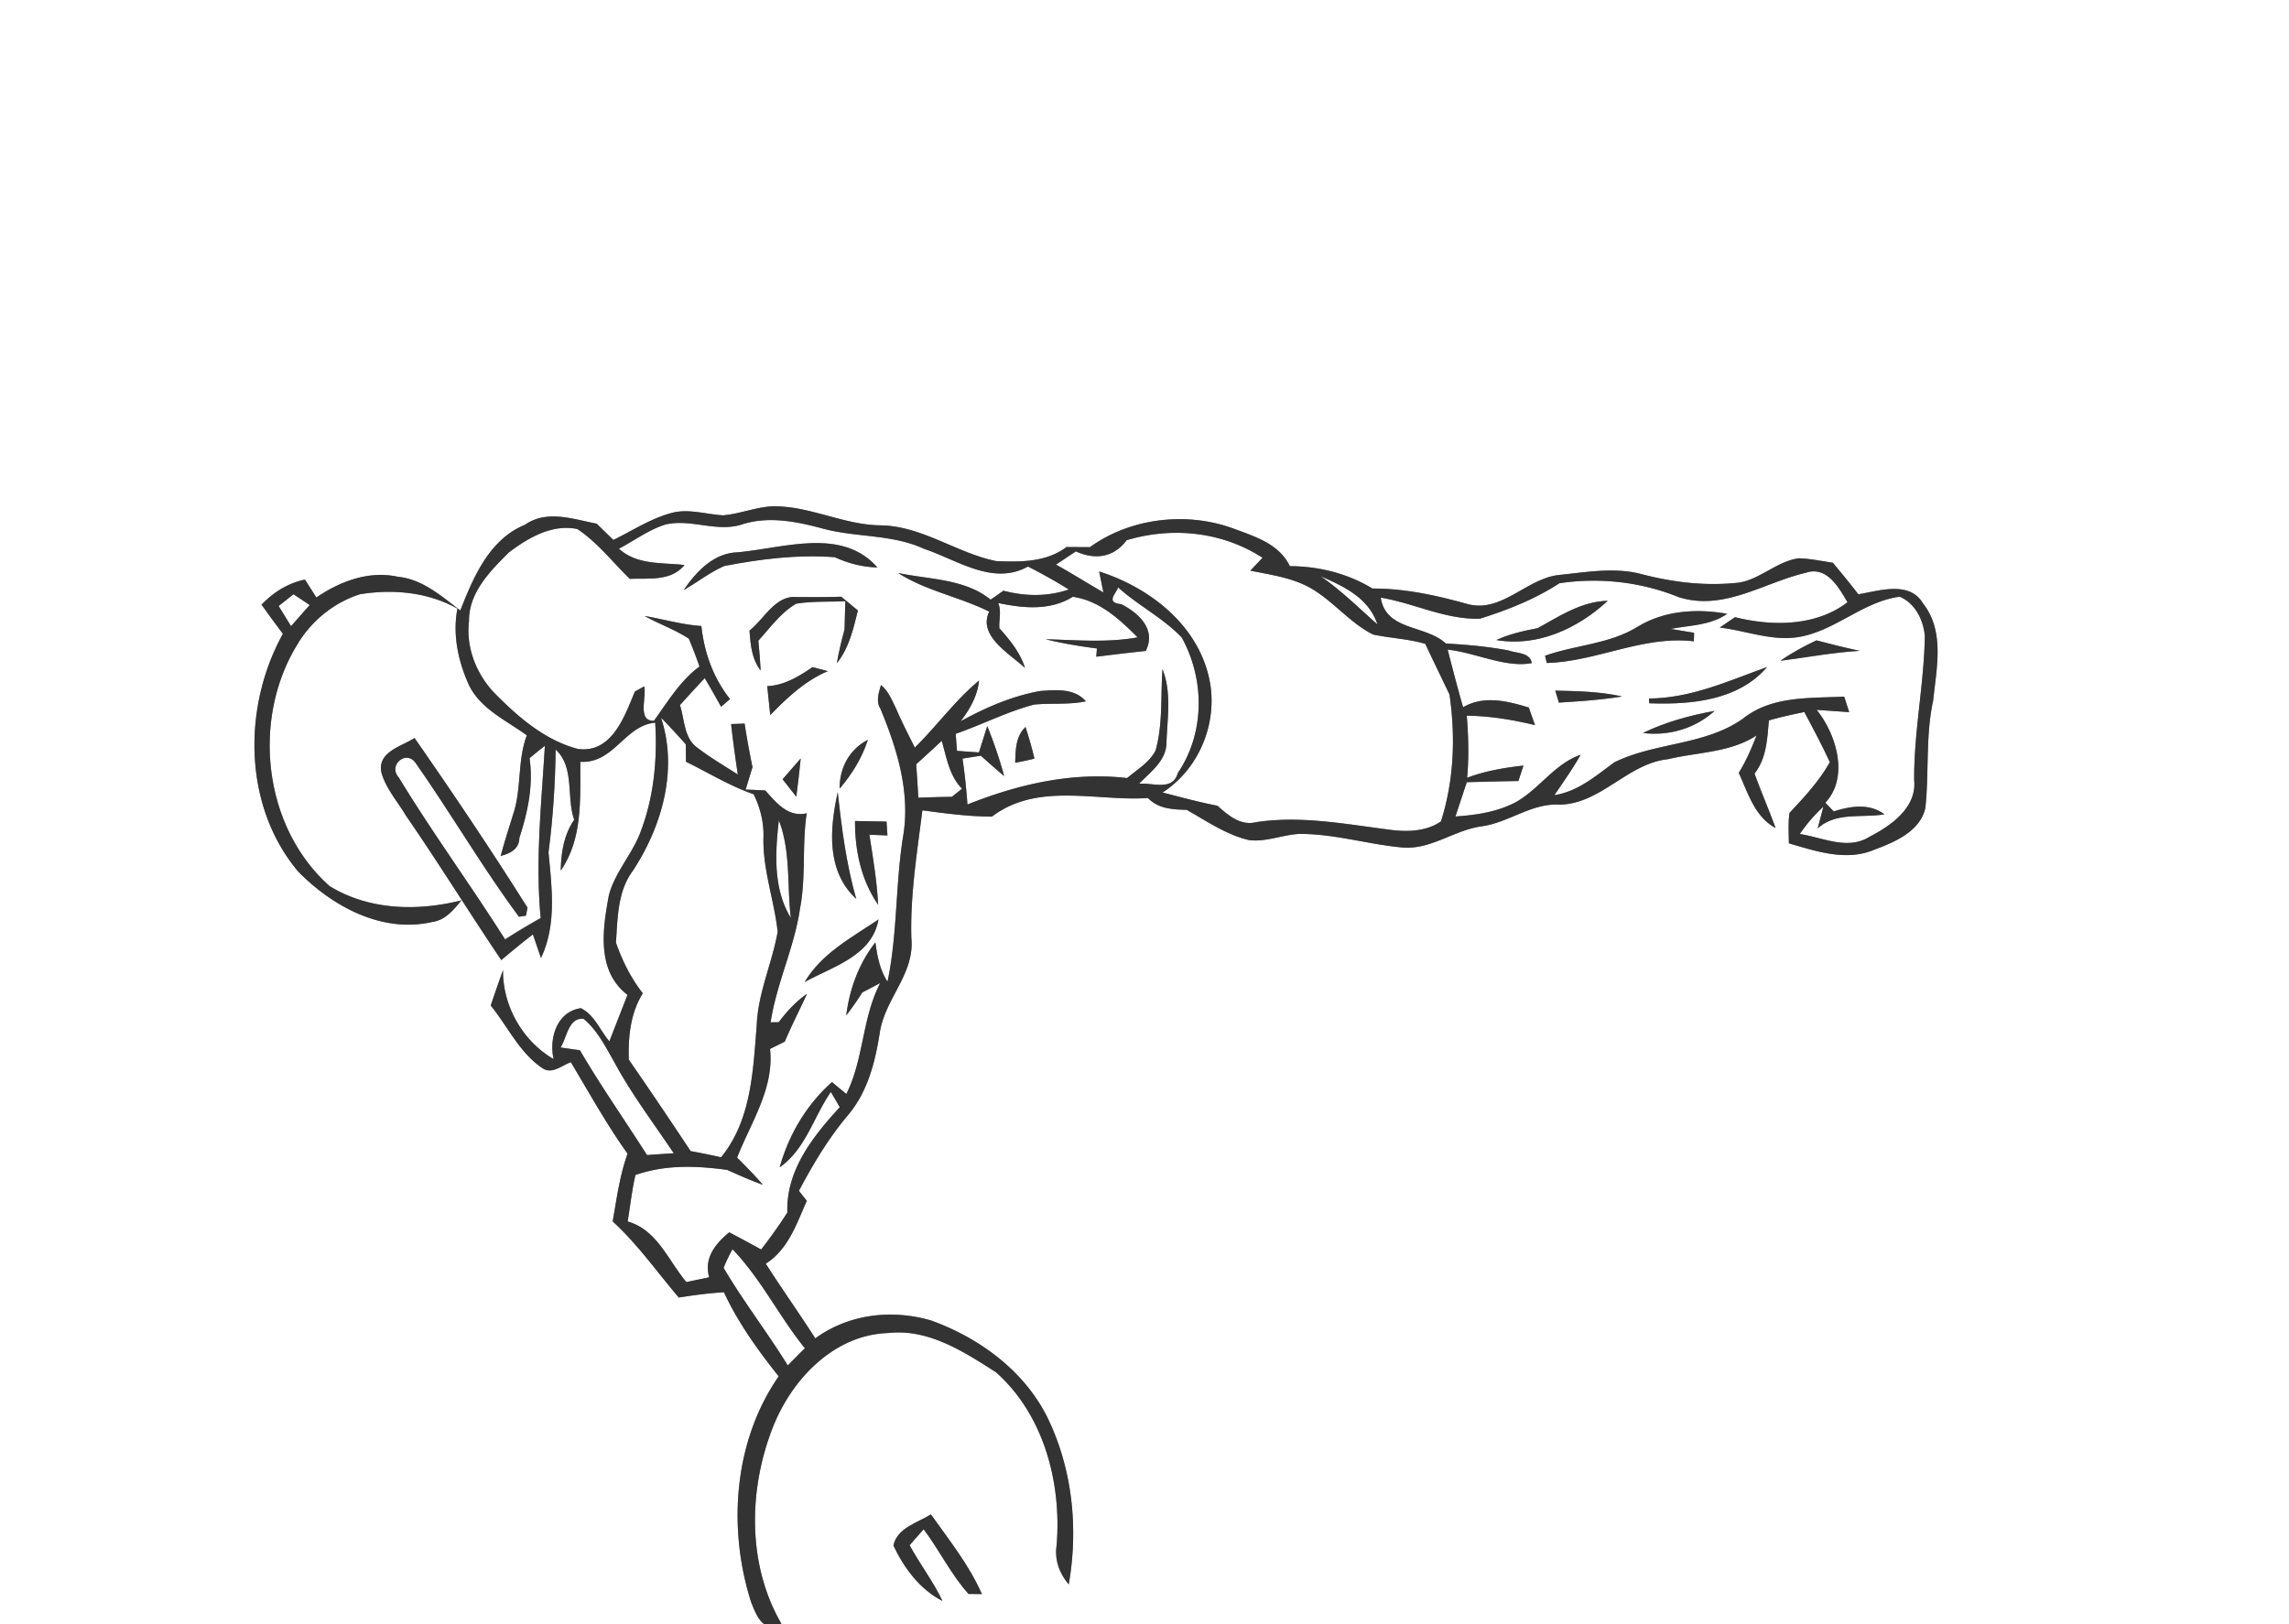 <svg width="317pt" height="300" viewBox="0 0 317 225" xmlns="http://www.w3.org/2000/svg">
  <rect x="0" y="0" width="317" height="225" fill="#808080" stroke="none"/>
  <g fill="#FFF">
    <path d="M0 0h317v225H0V0m93 71.05c-2.88.77-5.4 2.44-8.06 3.74-.77-.75-1.54-1.5-2.3-2.25-3.27-.63-6.89-1.97-9.93.14-4.95 2.04-7.14 7.23-8.96 11.88-2.61-1.98-5.22-4.33-8.64-4.67-4.02-.89-8.01.63-11.3 2.87-.39-.62-1.18-1.86-1.58-2.48-2.35.48-4.36 1.76-6.01 3.47.97 1.36 1.96 2.71 2.96 4.04-5.6 10.11-5.52 23.81 2.08 32.89 4.75 4.87 11.67 8.64 18.66 7.01 1.77-.25 2.92-1.69 3.98-2.98-6.08 1.53-12.79 1.39-18.26-1.98-9.19-8.16-10.83-23.08-4.48-33.44 1.94-3.27 5.08-5.85 8.72-6.99 4.59-.73 9.35-.29 13.47 1.99-.7 3.64.11 7.36 1.64 10.69 1.63 3.26 5.16 4.82 7.97 6.87-1.34 3.53-.69 7.44-1.91 10.99-.58 1.9-1.2 3.79-1.71 5.72 1.32-.35 2.55-.94 2.59-2.51 1.16-3.55 1.95-7.28 1.41-11.03.69-.59 1.4-1.16 2.12-1.72-.47 7.96-1.34 15.89-.58 23.86-1.67.94-3.32 1.92-4.93 2.96-4.79-7.57-10.09-14.8-14.74-22.45-1.46-1.61.88-3.76 2.25-2.13 4.95 7.04 9.29 14.52 14.41 21.44.24-.04.73-.11.97-.15.05-.28.16-.83.21-1.11-5-7.95-10.27-15.78-15.64-23.5-1.86 1.21-5.16 1.9-4.59 4.78.62 2.24 2.25 4.02 3.41 5.99 4.54 6.57 8.72 13.37 13.19 19.99 1.44-1.21 2.89-2.41 4.38-3.56.28.82.84 2.46 1.12 3.27 2.19-4.62 1.5-9.73 1.04-14.63.62-4.73.93-9.48.99-14.25 2.68 2.52 1.45 6.54 2.57 9.74-1.43 2.07-1.82 4.57-1.86 7.03 3.07-4.47 2.67-9.91 2.71-15.06 4.66.27 6.13-5.05 10.37-5.42.32 5.2-.21 10.51-2.13 15.39-1.18 2.98-3.5 5.43-4.3 8.57-.86 4.67-1.73 10.42 2.59 13.74-.83 2.15-1.68 4.29-2.51 6.44-1.3-1.52-2.05-3.66-3.94-4.59-3.33.45-4.44 4.18-3.78 7.05-4.3-2.5-7.06-7.36-7.01-12.33-.58 1.63-1.15 3.27-1.7 4.91 2.37 2.9 3.97 6.54 7.17 8.68 1.31.9 2.71-.41 3.93-.83 2.55 4.27 4.96 8.62 7.85 12.67-1.09 3.03-1.5 6.23-2.06 9.38 3.45 3.15 6.14 7 9.15 10.54 2.07-.32 4.16-.61 6.26-.73 1.95 4.22 4.7 8.03 7.58 11.65-6.24 8.99-7.09 21.04-3.81 31.3.69 1.67 1.59 4.38 4.18 2.96-4.81-8.3-4.57-18.86-1.03-27.58 2.67-6.48 8.45-12.46 15.83-12.68 5.55-.63 10.47 2.58 14.93 5.44 6.64 5.91 9.1 15.33 8.39 23.97-.3 2.01.37 3.86 1.68 5.4 1.37-7.83.5-16.16-3.06-23.32-3.25-6.37-9.37-10.82-15.98-13.22-5.44-1.6-11.44-.91-16.06 2.47-2.23-3.48-4.63-6.85-6.86-10.34 3.13-2.01 4.25-5.5 5.68-8.72-.37-.46-.73-.92-1.09-1.38 1.97-3.71 4.1-7.3 6.82-10.51 2.71-3.22 3.74-7.33 4.38-11.39.68-4.67 4.87-8.16 4.37-13.11-.17-5.96.79-11.81 1.53-17.69 3.19.43 6.4.86 9.63.87 6.33-4.81 14.4-2.1 21.61-2.57 1.44 1.49 3.42 1.59 5.36 1.63 2.78 1.56 5.46 3.45 8.62 4.19 2.35.31 4.61-.73 6.95-.85 4.78-.04 9.4 1.41 14.12 1.86 4.03.45 7.32-2.41 11.2-2.92 3.74-.52 6.88-3.23 10.74-3 5.73-.07 9.4-5.69 15.01-6.29 4.09-.98 8.67-.91 12.28-3.29-.69 1.79-1.45 3.55-2.46 5.18 1.29 2.8 2.19 6.07 5.1 7.64-.93-2.53-2-5.01-2.92-7.54 1.67-2.12 1.76-4.8 1.99-7.36 1.61-.48 3.26-.82 4.91-1.17 1.21 2.3 2.46 4.59 3.53 6.96-1.49 2.63-3.53 4.83-5.58 7.01-.21 1.39-.1 2.81-.09 4.22 3.79 1.11 8.02 2.54 11.86.87 2.8-1.03 6.32-2.54 7.04-5.76.53-4.95.01-9.99 1.08-14.89.46-4.46 1.64-9.58-1.4-13.44-1.86-3.18-6.06-1.76-8.96-1.27-1.14-1.49-2.33-2.93-3.53-4.37-1.57-.24-3.13-.57-4.72-.62-2.99.41-5.24 2.82-8.18 3.36-4.5.52-9.05.01-13.42-1.12-3.8-1.06-7.75-.32-11.59.07-4.51.47-7.98 5.34-12.72 4.02-4.29-1.2-8.65-2.16-13.13-2.14-3.47-2.1-7.4-3.08-11.44-3.1-1.48-3.09-4.84-4.1-7.79-5.2-6.49-2.39-14.29-1.49-19.9 2.57-1.08-.01-2.16-.01-3.24-.02-2.81 2.12-6.39 2.09-9.74 1.95-5.46-1.11-10.18-4.81-15.88-4.95-5.18-.01-9.9-2.72-15.09-2.64-2.33.11-4.52 1.05-6.84 1.25-2.37-.13-4.77-.97-7.15-.33m30.73 143.03c1.46 3.1 3.67 6.08 6.79 7.67-1.28-2.71-3.13-5.09-4.55-7.72.48-.55 1.46-1.66 1.94-2.21 2.2 2.9 3.78 6.25 6.22 8.96.46.01 1.38.01 1.85.02-1.76-4.02-4.54-7.48-7.06-11.04-1.86 1.17-4.68 1.86-5.19 4.32z"/>
    <path d="M102.93 72.58c3.6-1.09 7.36-.35 10.89.6 4.65 1.29 9.68.77 14.13 2.83 4.61 1.53 9.53 5.16 14.41 2.46 1.93.98 3.82 2.03 5.65 3.18-2.96 1.02-6.05.95-9.05.17-.59.41-1.17.83-1.77 1.24-3.58-2.91-8.5-2.78-12.81-3.7 3.88 2.5 8.51 3.3 12.61 5.36-1.6 3.37 2.84 5.81 4.96 7.8-.67-2.14-2.09-3.86-3.55-5.51-.08-1.16.31-2.34-.16-3.49 3.45.73 7.18 1.1 10.33-.86 3.68.53 6.46 3.08 8.97 5.62-4.22.77-8.49.37-12.74.26 2.34.58 4.72.97 7.11 1.28-.02.28-.07.85-.09 1.14 2.28-.28 4.56-.56 6.85-.8 1.48-2.96-.93-5.23-3.4-6.48-2.22-.2-.71-1.47-.42-2.32 2.77 2.52 6.23 4.22 8.81 6.95 3.2 5.8 3.22 13.2-.55 18.77-.72 2.55-3.5 1.29-5.37 1.48 1.57-1.63 3.78-3.18 3.8-5.69.11-3.39.74-6.93-.55-10.18-.27 3.74.07 7.58-.95 11.24-.84 1.67-2.56 2.66-3.95 3.84-7.61-.88-15.08.86-22.11 3.66-.16-2.13-.37-4.26-.69-6.36l2.54-.4c1.06.95 2.13 1.9 3.23 2.82a60.54 60.54 0 0 0-2.34-6.92c-.29.92-.86 2.74-1.15 3.65-1.02-.07-2.03-.14-3.04-.22-.05-.59-.13-1.77-.18-2.36 3.65-1.27 7.11-3.06 10.85-4.05 2.39-.23 4.81.05 7.18-.45-1.6-1.84-4.15-1.58-6.32-1.43-3.9.7-7.58 2.3-11.03 4.2 1.27-1.67 2.34-3.51 2.56-5.65-3.32 2.75-5.84 6.28-8.9 9.29-.91-1.82-1.84-3.63-2.64-5.5-.56-1.12-1.03-2.35-2.05-3.16-.29 1.05-.72 2.2-.09 3.23 2.34 5.63 4.23 11.74 3.13 17.9-1.04 6.62-.75 13.38-2.13 19.95-1.07-1.62-1.42-3.54-1.68-5.44-2.28 2.92-3.58 6.44-4.03 10.1.79-1.02 1.53-2.07 2.21-3.16.62-.32 1.87-.98 2.49-1.31-2.52 4.84-2.26 10.5-4.69 15.37-.67-.55-1.34-1.1-1.99-1.65-3.51 3.11-5.99 7.3-7.24 11.8 3.58-2.5 4.69-6.98 7.08-10.43.42.69.83 1.4 1.24 2.11-3.72 4.05-7.46 8.76-7.26 14.59a70.634 70.634 0 0 1-3.63 5.12c-1.46-.81-2.94-1.6-4.42-2.38-1.9 1.57-3.53 3.54-2.78 6.23l-3.16.66c-2.5-2.97-4.06-7.26-8.13-8.39.36-2.15.59-4.32 1.08-6.44 4.12-1.45 8.48-1.29 12.73-.7 1.62.73 3.24 1.46 4.91 2.05-1.12-1.31-2.34-2.54-3.56-3.76 1.9-4.87 5.16-9.58 4.56-15.05.68-.34 1.36-.67 2.04-1.01.95-2.24 2.06-4.41 3.08-6.62-1.54 1.06-2.8 2.45-3.92 3.93l-1.12.01c.82-5.4 3.29-10.36 4.07-15.76.85-4.35.26-8.82.93-13.19-2.6.59-4.19-1.45-5.74-3.16-.68-.04-2.04-.1-2.72-.13.24-.78.71-2.33.95-3.11-.42-2-.78-4.01-1.09-6.02-.47.01-1.4.05-1.87.06.26 2.34.58 4.67.93 6.99-1.93-1.24-3.93-2.41-5.75-3.82-1.74-1.38-1.62-3.86-2.27-5.79 1.13-1.26 2.28-2.51 3.44-3.74.77 1.31 1.52 2.63 2.26 3.96l1.24-1.06c-2.32-2.93-3.57-6.42-3.97-10.12-2.67-.18-5.24-.94-7.85-1.39 1.99 1.12 4.19 1.88 6.11 3.14.54 1.27 1.03 2.55 1.48 3.86-2.69 1.99-4.38 4.86-6.31 7.52-2.34.06-.99-3.25-1.35-4.77-.32.18-.96.54-1.29.72-1.43 3.45-3.19 8.57-7.88 7.95-4.45-1.16-8.13-4.28-11.31-7.49-2.67-2.63-4.24-6.47-3.78-10.23-.03-3.95 2.92-6.91 5.52-9.5 2.66-2.02 6.01-3.98 9.49-3.24 2.79 1.85 4.87 4.58 7.26 6.9 2.62-.12 5.69.38 7.57-1.92-3.14-.36-6.57.03-9.08-2.26 2.13-1.11 4.09-2.6 6.41-3.34 3.59-.87 7.25 1.18 10.81-.08m-.74 3.92c-3.35.08-5.75 2.66-7.51 5.23 1.89-1.07 3.62-2.46 5.62-3.33 5.04-.98 10.17-1.61 15.31-1.22 1.86.86 3.85 1.37 5.9 1.42-4.91-5.61-12.99-2.67-19.32-2.1m-13.81-.12c.26.26.26.26 0 0m15.42 10.96c.13 1.94.31 3.94 1.54 5.54-.07-1.38-.18-2.76-.32-4.13 1.64-1.81 3.1-3.88 5.24-5.13 2.25-.37 4.54-.24 6.81-.34-.03.97-.09 2.93-.11 3.9-.42 1.55-.79 3.1-1.07 4.68 1.7-2.1 2.28-4.75 2.92-7.3-.77-.64-1.54-1.27-2.31-1.91-2.02.07-4.04.07-6.06.05-3.06-.33-4.55 3-6.64 4.64m8.72 5.07c-1.9 1.3-3.91 2.52-6.27 2.63.15 1.33.29 2.67.42 4.01 2.34-2.41 4.83-4.76 7.98-6.09-.72-.18-1.43-.37-2.13-.55m28.07 13.24c.89-.16 1.78-.35 2.67-.57-.35-1.48-.77-2.94-1.24-4.38-1.38 1.31-1.37 3.19-1.43 4.95m-24.31 3.58c1.71-2 3.1-4.25 3.91-6.76-2.58 1.34-3.93 3.9-3.91 6.76m-7.9-1.29c.48.61 1.43 1.81 1.9 2.41.23-1.76.43-3.53.61-5.29-.84.95-1.68 1.91-2.51 2.88m10.2 16.57c-1.38-4.82-2.02-9.8-2.56-14.78-1.12 5.05-1.61 10.92 2.56 14.78m-.17-10.79c-.02 4.1.85 8.18 3.2 11.6-.16-3.26-.71-6.49-1.21-9.7.62.02 1.87.07 2.5.1-.03-.48-.1-1.44-.13-1.92-1.45-.03-2.91-.06-4.36-.08m-6.97 22.3c3.88-2.15 9.33-3.61 10.22-8.66-3.7 2.49-7.88 4.7-10.22 8.66z"/>
    <path d="M156.03 74.82c6.34-1.89 13.21-1.19 18.82 2.43-.57.6-1.13 1.19-1.69 1.79 2.8.57 5.71.96 8.25 2.36 3.19 1.79 5.47 4.85 8.75 6.49 2.39.51 4.87.59 7.23 1.29 1.08 2.35 2.24 4.67 3.35 7.02.85 5.87.62 11.89-1.18 17.57-1.88 1.31-4.32 1.46-6.53 1.23-6.3-.78-12.68-2.08-19.03-1.13-2.17.57-3.91-.93-5.39-2.26-2.57-.5-5.09-1.19-7.61-1.84 5.31-3.42 7.91-10.23 6.33-16.33-1.82-7.19-8.31-12.11-15.11-14.29.15.73.44 2.18.59 2.91-2.2-1.27-4.35-2.63-6.57-3.86.92-.61 1.84-1.22 2.75-1.83 2.68 1.21 5.24.86 7.04-1.55z"/>
    <path d="M182.88 79.81c3.26 1.41 6.68 3.03 7.88 6.68-2.59-2.28-5.03-4.72-7.88-6.68zM232.49 82.71c6.23 1.98 11.78-2.02 17.58-3.37 2.9-1 4.58 2.02 5.79 4.08-4.41 3.36-10.42 3.35-15.58 2.07-.71.48-1.42.96-2.11 1.44 3.61.41 7.15 1.89 10.83 1.32 5.09-.8 8.98-4.93 14.09-5.6 2.15.92 3.27 3.21 3.48 5.44-.11 6.68-1.52 13.27-1.48 19.96.39 3.81-3.21 6.33-6.2 7.86-3.02 1.9-6.5.08-9.64-.39a21.05 21.05 0 0 1 3.27-3.78c-.2.75-.59 2.25-.79 3 2.57-2.33 6.12-1.41 9.23-1.95-2.09-1.56-4.69-1.14-7-.4-.4-.4-.79-.8-1.17-1.21 3.3-3.53 1.55-9.44-1.21-12.86 1.5.11 3 .21 4.51.32-.17-.54-.52-1.61-.69-2.15-4.78.24-10.07-.13-14.03 3.06-5.3 3.73-12.15 3.25-17.82 6.05-2.56 1.88-5.02 4.03-8.29 4.54 1.25-1.84 2.54-3.66 3.64-5.6-3.6 1.26-5.69 4.69-8.92 6.54-2.58 1.38-5.54 1.82-8.42 2.01.52-1.58 1.05-3.17 1.57-4.75 2.38-.06 4.76-.13 7.15-.16.17-.54.53-1.61.7-2.14-2.65.3-5.29.74-7.8 1.69.26-2.87.18-5.74-.05-8.6 3.19.04 6.35.55 9.45 1.31-.29-.82-.58-1.63-.86-2.44-3-.91-6.21-1.71-9.1-.04-.76-2.65-1.45-5.31-2.14-7.98 3.85.41 8.06 2.57 11.66 1.86-.28-1.49-2.05-1.32-3.17-1.73-2.88-.56-5.81-.81-8.74-.98-2.87-2.63-8.3-1.72-9.01-6.35 4.62.76 9 3.08 13.75 2.91 3.83-1.21 7.62-2.7 11-4.91 5.61-.82 11.27-.19 16.52 1.93m-19.54 4.3c-1.95.37-3.9.81-5.72 1.64 5.68 1 11.33-1.62 15.42-5.43-3.62.08-6.65 2.11-9.7 3.79m13.85-.2c-3.91 2.42-8.6 2.51-12.83 4.02l.24 1c6.87-.18 13.4-3.85 20.37-3l.03-1.18c-.81-.13-2.43-.4-3.25-.54 2.66-.51 5.53-.47 7.83-2.09-4.19-.75-8.69-.47-12.39 1.79m19.78 4.71c3.67-.46 7.3-1.16 10.99-1.37-2.02-.42-4.02-.93-6.01-1.45-1.73.81-3.41 1.72-4.98 2.82m-18.22 5.23l.04.66c5.74.21 12.31-.35 16.32-5.02-5.31 1.92-10.6 4.34-16.36 4.36m-12.97-1.09c.12.41.37 1.24.5 1.66 2.92-.19 5.85-.37 8.75-.85-3.04-.68-6.16-.74-9.25-.81m12.14 5.87c3.61.44 7.21-.62 9.92-3.06-3.42.62-6.8 1.54-9.92 3.06zM40.65 82.31c.75.5 1.5 1 2.24 1.5-.86.97-1.73 1.95-2.58 2.92-.58-.93-1.15-1.86-1.72-2.79.51-.41 1.54-1.22 2.06-1.63zM91.54 99.4c1.18 1.19 2.31 2.44 3.43 3.69.01.6.02 1.82.03 2.42 3.11 1.52 6.08 3.37 9.37 4.5.91 1.87 1.43 3.88 1.36 5.98-.11 4.45 1.49 8.69 1.97 13.07-.77 4.35-2.72 8.46-2.9 12.92-.51 6.32-.73 13.16-4.94 18.32-1.4-.32-2.81-.6-4.22-.86-2.81-4.26-5.67-8.48-8.56-12.67-.09-3.19.22-6.41 1.94-9.19-1.65-2.1-2.84-4.5-3.72-7.02.25-3.44.2-7.09 2.37-9.99 4.02-6.16 6.25-13.97 3.87-21.17zM126.88 105.86c1.19-1.07 2.36-2.16 3.54-3.25.67 2.31 1.04 4.83 2.81 6.64-.47.37-.94.75-1.41 1.12-1.55.02-3.1.06-4.64.13-.09-1.55-.19-3.1-.3-4.64zM107.86 113.62c1.67 4.28 1.12 9.04 1.66 13.53-2.47-4.06-2.17-9-1.66-13.53zM77.63 145.09c.87-1.32 1.08-4.2 3.19-3.97 1.91 1.58 3.01 3.82 4.22 5.93 2.39 4.46 5.46 8.5 8.27 12.69-1.24.08-2.48.16-3.71.25-3.08-4.85-6.39-9.55-9.29-14.52-.67-.09-2.01-.28-2.68-.38zM100.21 175.62c.35-.89.77-1.75 1.23-2.59 3.96 4.11 6.46 9.31 10.03 13.72-.8.79-1.59 1.59-2.37 2.38-2.84-4.58-6.15-8.87-8.89-13.51z"/>
  </g>
  <g fill="#333">
    <path d="M93 71.05c2.38-.64 4.78.2 7.15.33 2.32-.2 4.51-1.14 6.84-1.25 5.19-.08 9.91 2.63 15.09 2.64 5.7.14 10.42 3.84 15.88 4.95 3.35.14 6.93.17 9.74-1.95 1.08.01 2.16.01 3.24.02 5.61-4.06 13.41-4.96 19.9-2.57 2.95 1.1 6.31 2.11 7.79 5.2 4.04.02 7.97 1 11.44 3.1 4.48-.02 8.84.94 13.13 2.14 4.74 1.32 8.21-3.55 12.72-4.02 3.84-.39 7.79-1.13 11.59-.07 4.37 1.13 8.92 1.64 13.42 1.12 2.94-.54 5.19-2.95 8.18-3.36 1.59.05 3.15.38 4.72.62 1.2 1.44 2.39 2.88 3.53 4.37 2.9-.49 7.1-1.91 8.96 1.27 3.04 3.86 1.86 8.98 1.4 13.44-1.07 4.9-.55 9.94-1.08 14.89-.72 3.22-4.24 4.73-7.04 5.76-3.84 1.67-8.07.24-11.86-.87-.01-1.41-.12-2.83.09-4.22 2.05-2.18 4.09-4.38 5.58-7.01-1.07-2.37-2.32-4.66-3.53-6.96-1.65.35-3.3.69-4.91 1.17-.23 2.56-.32 5.24-1.99 7.36.92 2.53 1.99 5.01 2.92 7.54-2.91-1.57-3.81-4.84-5.1-7.64 1.01-1.63 1.77-3.39 2.46-5.18-3.61 2.38-8.19 2.31-12.28 3.29-5.61.6-9.28 6.22-15.01 6.29-3.86-.23-7 2.48-10.74 3-3.88.51-7.17 3.37-11.2 2.92-4.72-.45-9.34-1.9-14.12-1.86-2.34.12-4.6 1.16-6.95.85-3.16-.74-5.84-2.63-8.62-4.19-1.94-.04-3.92-.14-5.36-1.63-7.21.47-15.28-2.24-21.61 2.57-3.23-.01-6.44-.44-9.63-.87-.74 5.88-1.7 11.73-1.53 17.69.5 4.95-3.69 8.44-4.37 13.11-.64 4.06-1.67 8.17-4.38 11.39-2.72 3.21-4.85 6.8-6.82 10.51.36.46.72.92 1.09 1.38-1.43 3.22-2.55 6.71-5.68 8.72 2.23 3.49 4.63 6.86 6.86 10.34 4.62-3.38 10.62-4.07 16.06-2.47 6.61 2.4 12.73 6.85 15.98 13.22 3.56 7.16 4.43 15.49 3.06 23.32-1.31-1.54-1.98-3.39-1.68-5.4.71-8.64-1.75-18.06-8.39-23.97-4.46-2.86-9.38-6.07-14.93-5.44-7.38.22-13.16 6.2-15.83 12.68-3.54 8.72-3.78 19.28 1.03 27.58-2.59 1.42-3.49-1.29-4.18-2.96-3.28-10.26-2.43-22.31 3.81-31.3-2.88-3.62-5.63-7.43-7.58-11.65-2.1.12-4.19.41-6.26.73-3.01-3.54-5.7-7.39-9.15-10.54.56-3.15.97-6.35 2.06-9.38-2.89-4.05-5.3-8.4-7.85-12.67-1.22.42-2.62 1.73-3.93.83-3.2-2.14-4.8-5.78-7.17-8.68.55-1.64 1.12-3.28 1.7-4.91-.05 4.97 2.71 9.83 7.01 12.33-.66-2.87.45-6.6 3.78-7.05 1.89.93 2.64 3.07 3.94 4.59.83-2.15 1.68-4.29 2.51-6.44-4.32-3.32-3.45-9.07-2.59-13.74.8-3.14 3.12-5.59 4.3-8.57 1.92-4.88 2.45-10.19 2.13-15.39-4.24.37-5.71 5.69-10.37 5.42-.04 5.15.36 10.59-2.71 15.06.04-2.46.43-4.96 1.86-7.03-1.12-3.2.11-7.22-2.57-9.74-.06 4.77-.37 9.52-.99 14.25.46 4.9 1.15 10.01-1.04 14.63-.28-.81-.84-2.45-1.12-3.27-1.49 1.15-2.94 2.35-4.38 3.56-4.47-6.62-8.65-13.42-13.19-19.99-1.16-1.97-2.79-3.75-3.41-5.99-.57-2.88 2.73-3.57 4.59-4.78 5.37 7.72 10.64 15.55 15.64 23.5-.05.28-.16.83-.21 1.11-.24.04-.73.11-.97.15-5.12-6.92-9.46-14.4-14.41-21.44-1.37-1.63-3.71.52-2.25 2.13 4.65 7.65 9.95 14.88 14.74 22.45 1.61-1.04 3.26-2.02 4.93-2.96-.76-7.97.11-15.9.58-23.86-.72.56-1.43 1.13-2.12 1.72.54 3.75-.25 7.48-1.41 11.03-.04 1.57-1.27 2.16-2.59 2.51.51-1.93 1.13-3.82 1.71-5.72 1.22-3.55.57-7.46 1.91-10.99-2.81-2.05-6.34-3.61-7.97-6.87-1.53-3.33-2.34-7.05-1.64-10.69-4.12-2.28-8.88-2.72-13.47-1.99-3.64 1.14-6.78 3.72-8.72 6.99-6.35 10.36-4.71 25.28 4.48 33.44 5.47 3.37 12.18 3.51 18.26 1.98-1.06 1.29-2.21 2.73-3.98 2.98-6.99 1.63-13.91-2.14-18.66-7.01-7.6-9.08-7.68-22.78-2.08-32.89-1-1.33-1.99-2.68-2.96-4.04 1.65-1.71 3.66-2.99 6.01-3.47.4.62 1.19 1.86 1.58 2.48 3.29-2.24 7.28-3.76 11.3-2.87 3.42.34 6.03 2.69 8.64 4.67 1.82-4.65 4.01-9.84 8.96-11.88 3.04-2.11 6.66-.77 9.93-.14.76.75 1.53 1.5 2.3 2.25 2.66-1.3 5.18-2.97 8.06-3.74m9.93 1.53c-3.56 1.26-7.22-.79-10.81.08-2.32.74-4.28 2.23-6.41 3.34 2.51 2.29 5.94 1.9 9.08 2.26-1.88 2.3-4.95 1.8-7.57 1.92-2.39-2.32-4.47-5.05-7.26-6.9-3.48-.74-6.83 1.22-9.49 3.24-2.6 2.59-5.55 5.55-5.52 9.5-.46 3.76 1.11 7.6 3.78 10.23 3.18 3.21 6.86 6.33 11.31 7.49 4.69.62 6.45-4.5 7.88-7.95.33-.18.97-.54 1.29-.72.36 1.52-.99 4.83 1.35 4.77 1.93-2.66 3.62-5.53 6.31-7.52-.45-1.31-.94-2.59-1.48-3.86-1.92-1.26-4.12-2.02-6.11-3.14 2.61.45 5.18 1.21 7.85 1.39.4 3.7 1.65 7.19 3.97 10.12l-1.24 1.06c-.74-1.33-1.49-2.65-2.26-3.96-1.16 1.23-2.31 2.48-3.44 3.74.65 1.93.53 4.41 2.27 5.79 1.82 1.41 3.82 2.58 5.75 3.82-.35-2.32-.67-4.65-.93-6.99.47-.01 1.4-.05 1.87-.06.31 2.01.67 4.02 1.09 6.02-.24.78-.71 2.33-.95 3.11.68.03 2.04.09 2.72.13 1.55 1.71 3.14 3.75 5.74 3.16-.67 4.37-.08 8.84-.93 13.19-.78 5.4-3.25 10.36-4.07 15.76l1.12-.01c1.12-1.48 2.38-2.87 3.92-3.93-1.02 2.21-2.13 4.38-3.08 6.62-.68.34-1.36.67-2.04 1.01.6 5.47-2.66 10.18-4.56 15.05 1.22 1.22 2.44 2.45 3.56 3.76-1.67-.59-3.29-1.32-4.91-2.05-4.25-.59-8.61-.75-12.73.7-.49 2.12-.72 4.29-1.08 6.44 4.07 1.13 5.63 5.42 8.13 8.39l3.16-.66c-.75-2.69.88-4.66 2.78-6.23 1.48.78 2.96 1.57 4.42 2.38 1.28-1.65 2.5-3.36 3.63-5.12-.2-5.83 3.54-10.54 7.26-14.59-.41-.71-.82-1.42-1.24-2.11-2.39 3.45-3.5 7.93-7.08 10.43 1.25-4.5 3.73-8.69 7.24-11.8.65.55 1.32 1.1 1.99 1.65 2.43-4.87 2.17-10.53 4.69-15.37-.62.33-1.87.99-2.49 1.31-.68 1.09-1.42 2.14-2.21 3.16.45-3.66 1.75-7.18 4.03-10.1.26 1.9.61 3.82 1.68 5.44 1.38-6.57 1.09-13.33 2.13-19.95 1.1-6.16-.79-12.27-3.13-17.9-.63-1.03-.2-2.18.09-3.23 1.02.81 1.49 2.04 2.05 3.16.8 1.87 1.73 3.68 2.64 5.5 3.06-3.01 5.58-6.54 8.9-9.29-.22 2.14-1.29 3.98-2.56 5.65 3.45-1.9 7.13-3.5 11.03-4.2 2.17-.15 4.72-.41 6.32 1.43-2.37.5-4.79.22-7.18.45-3.74.99-7.2 2.78-10.85 4.05.05.59.13 1.77.18 2.36 1.01.08 2.02.15 3.04.22.29-.91.86-2.73 1.15-3.65.92 2.26 1.7 4.57 2.34 6.92-1.1-.92-2.17-1.87-3.23-2.82l-2.54.4c.32 2.1.53 4.23.69 6.36 7.03-2.8 14.5-4.54 22.11-3.66 1.39-1.18 3.11-2.17 3.95-3.84 1.02-3.66.68-7.5.95-11.24 1.29 3.25.66 6.79.55 10.18-.02 2.51-2.23 4.06-3.8 5.69 1.87-.19 4.65 1.07 5.37-1.48 3.77-5.57 3.75-12.97.55-18.77-2.58-2.73-6.04-4.43-8.81-6.95-.29.85-1.8 2.12.42 2.32 2.47 1.25 4.88 3.52 3.4 6.48-2.29.24-4.57.52-6.85.8.02-.29.07-.86.09-1.14-2.39-.31-4.77-.7-7.11-1.28 4.25.11 8.52.51 12.74-.26-2.51-2.54-5.29-5.09-8.97-5.62-3.15 1.96-6.88 1.59-10.33.86.47 1.15.08 2.33.16 3.49 1.46 1.65 2.88 3.37 3.55 5.51-2.12-1.99-6.56-4.43-4.96-7.8-4.1-2.06-8.73-2.86-12.61-5.36 4.31.92 9.23.79 12.81 3.7.6-.41 1.18-.83 1.77-1.24 3 .78 6.09.85 9.05-.17-1.83-1.15-3.72-2.2-5.65-3.18-4.88 2.7-9.8-.93-14.41-2.46-4.45-2.06-9.48-1.54-14.13-2.83-3.53-.95-7.29-1.69-10.89-.6m53.1 2.24c-1.8 2.41-4.36 2.76-7.04 1.55-.91.61-1.83 1.22-2.75 1.83 2.22 1.23 4.37 2.59 6.57 3.86-.15-.73-.44-2.18-.59-2.91 6.8 2.18 13.29 7.1 15.11 14.29 1.58 6.1-1.02 12.91-6.33 16.33 2.52.65 5.04 1.34 7.61 1.84 1.48 1.33 3.22 2.83 5.39 2.26 6.35-.95 12.73.35 19.03 1.13 2.21.23 4.65.08 6.53-1.23 1.8-5.68 2.03-11.7 1.18-17.57-1.11-2.35-2.27-4.67-3.35-7.02-2.36-.7-4.84-.78-7.23-1.29-3.28-1.64-5.56-4.7-8.75-6.49-2.54-1.4-5.45-1.79-8.25-2.36.56-.6 1.12-1.19 1.69-1.79-5.61-3.62-12.48-4.32-18.82-2.43m26.85 4.99c2.85 1.96 5.29 4.4 7.88 6.68-1.2-3.65-4.62-5.27-7.88-6.68m49.61 2.9c-5.25-2.12-10.91-2.75-16.52-1.93-3.38 2.21-7.17 3.7-11 4.91-4.75.17-9.13-2.15-13.75-2.91.71 4.63 6.14 3.72 9.01 6.35 2.93.17 5.86.42 8.74.98 1.12.41 2.89.24 3.17 1.73-3.6.71-7.81-1.45-11.66-1.86.69 2.67 1.38 5.33 2.14 7.98 2.89-1.67 6.1-.87 9.1.04.28.81.57 1.62.86 2.44-3.1-.76-6.26-1.27-9.45-1.31.23 2.86.31 5.73.05 8.6 2.51-.95 5.15-1.39 7.8-1.69-.17.53-.53 1.6-.7 2.14-2.39.03-4.77.1-7.15.16-.52 1.58-1.05 3.17-1.57 4.75 2.88-.19 5.84-.63 8.42-2.01 3.23-1.85 5.32-5.28 8.92-6.54-1.1 1.94-2.39 3.76-3.64 5.6 3.27-.51 5.73-2.66 8.29-4.54 5.67-2.8 12.52-2.32 17.82-6.05 3.96-3.19 9.25-2.82 14.03-3.06.17.54.52 1.61.69 2.15-1.51-.11-3.01-.21-4.51-.32 2.76 3.42 4.51 9.33 1.21 12.86.38.41.77.81 1.17 1.21 2.31-.74 4.91-1.16 7 .4-3.11.54-6.66-.38-9.23 1.95.2-.75.59-2.25.79-3a21.05 21.05 0 0 0-3.27 3.78c3.14.47 6.62 2.29 9.64.39 2.99-1.53 6.59-4.05 6.2-7.86-.04-6.69 1.37-13.28 1.48-19.96-.21-2.23-1.33-4.52-3.48-5.44-5.11.67-9 4.8-14.09 5.6-3.68.57-7.22-.91-10.83-1.32.69-.48 1.4-.96 2.11-1.44 5.16 1.28 11.17 1.29 15.58-2.07-1.21-2.06-2.89-5.08-5.79-4.08-5.8 1.35-11.35 5.35-17.58 3.37m-191.84-.4c-.52.41-1.55 1.22-2.06 1.63.57.93 1.14 1.86 1.72 2.79.85-.97 1.72-1.95 2.58-2.92-.74-.5-1.49-1-2.24-1.5M91.54 99.4c2.38 7.2.15 15.01-3.87 21.17-2.17 2.9-2.12 6.55-2.37 9.99.88 2.52 2.07 4.92 3.72 7.02-1.72 2.78-2.03 6-1.94 9.19 2.89 4.19 5.75 8.41 8.56 12.67 1.41.26 2.82.54 4.22.86 4.21-5.16 4.43-12 4.94-18.32.18-4.46 2.13-8.57 2.9-12.92-.48-4.38-2.08-8.62-1.97-13.07.07-2.1-.45-4.11-1.36-5.98-3.29-1.13-6.26-2.98-9.37-4.5-.01-.6-.02-1.82-.03-2.42-1.12-1.25-2.25-2.5-3.43-3.69m35.34 6.46c.11 1.54.21 3.09.3 4.64 1.54-.07 3.09-.11 4.64-.13.47-.37.94-.75 1.41-1.12-1.77-1.81-2.14-4.33-2.81-6.64-1.18 1.09-2.35 2.18-3.54 3.25m-19.02 7.76c-.51 4.53-.81 9.47 1.66 13.53-.54-4.49.01-9.25-1.66-13.53m-30.23 31.47c.67.1 2.01.29 2.68.38 2.9 4.97 6.21 9.67 9.29 14.52 1.23-.09 2.47-.17 3.71-.25-2.81-4.19-5.88-8.23-8.27-12.69-1.21-2.11-2.31-4.35-4.22-5.93-2.11-.23-2.32 2.65-3.19 3.97m22.58 30.53c2.74 4.64 6.05 8.93 8.89 13.51.78-.79 1.57-1.59 2.37-2.38-3.57-4.41-6.07-9.61-10.03-13.72-.46.84-.88 1.7-1.23 2.59z"/>
    <path d="M102.19 76.5c6.33-.57 14.41-3.51 19.32 2.1-2.05-.05-4.04-.56-5.9-1.42-5.14-.39-10.27.24-15.31 1.22-2 .87-3.73 2.26-5.62 3.33 1.76-2.57 4.16-5.15 7.51-5.23zM88.38 76.38c.26.26.26.26 0 0zM103.8 87.34c2.09-1.64 3.58-4.97 6.64-4.64 2.02.02 4.04.02 6.06-.05.77.64 1.54 1.27 2.31 1.91-.64 2.55-1.22 5.2-2.92 7.3.28-1.58.65-3.13 1.07-4.68.02-.97.08-2.93.11-3.9-2.27.1-4.56-.03-6.81.34-2.14 1.25-3.6 3.32-5.24 5.13.14 1.37.25 2.75.32 4.13-1.23-1.6-1.41-3.6-1.54-5.54zM212.95 87.01c3.05-1.68 6.08-3.71 9.7-3.79-4.09 3.81-9.74 6.43-15.42 5.43 1.82-.83 3.77-1.27 5.72-1.64zM226.8 86.81c3.7-2.26 8.2-2.54 12.39-1.79-2.3 1.62-5.17 1.58-7.83 2.09.82.14 2.44.41 3.25.54l-.03 1.18c-6.97-.85-13.5 2.82-20.37 3l-.24-1c4.23-1.51 8.92-1.6 12.83-4.02zM246.58 91.52c1.57-1.1 3.25-2.01 4.98-2.82 1.99.52 3.99 1.03 6.01 1.45-3.69.21-7.32.91-10.99 1.37zM112.52 92.41c.7.18 1.41.37 2.13.55-3.15 1.33-5.64 3.68-7.98 6.09-.13-1.34-.27-2.68-.42-4.01 2.36-.11 4.37-1.33 6.27-2.63zM228.36 96.75c5.76-.02 11.05-2.44 16.36-4.36-4.01 4.67-10.58 5.23-16.32 5.02l-.04-.66zM215.39 95.66c3.09.07 6.21.13 9.25.81-2.9.48-5.83.66-8.75.85-.13-.42-.38-1.25-.5-1.66zM227.53 101.53c3.12-1.52 6.5-2.44 9.92-3.06-2.71 2.44-6.31 3.5-9.92 3.06zM140.59 105.65c.06-1.76.05-3.64 1.43-4.95.47 1.44.89 2.9 1.24 4.38-.89.22-1.78.41-2.67.57zM116.28 109.23c-.02-2.86 1.33-5.42 3.91-6.76-.81 2.51-2.2 4.76-3.91 6.76zM108.38 107.94c.83-.97 1.67-1.93 2.51-2.88-.18 1.76-.38 3.53-.61 5.29-.47-.6-1.42-1.8-1.9-2.41zM118.58 124.51c-4.17-3.86-3.68-9.73-2.56-14.78.54 4.98 1.18 9.96 2.56 14.78zM118.41 113.72c1.45.02 2.91.05 4.36.08.03.48.1 1.44.13 1.92-.63-.03-1.88-.08-2.5-.1.5 3.21 1.05 6.44 1.21 9.7-2.35-3.42-3.22-7.5-3.2-11.6zM111.44 136.02c2.34-3.96 6.52-6.17 10.22-8.66-.89 5.05-6.34 6.51-10.22 8.66zM123.73 214.08c.51-2.46 3.33-3.15 5.19-4.32 2.52 3.56 5.3 7.02 7.06 11.04-.47-.01-1.39-.01-1.85-.02-2.44-2.71-4.02-6.06-6.22-8.96-.48.55-1.46 1.66-1.94 2.21 1.42 2.63 3.27 5.01 4.55 7.72-3.12-1.59-5.33-4.57-6.79-7.67z"/>
  </g>
</svg>
